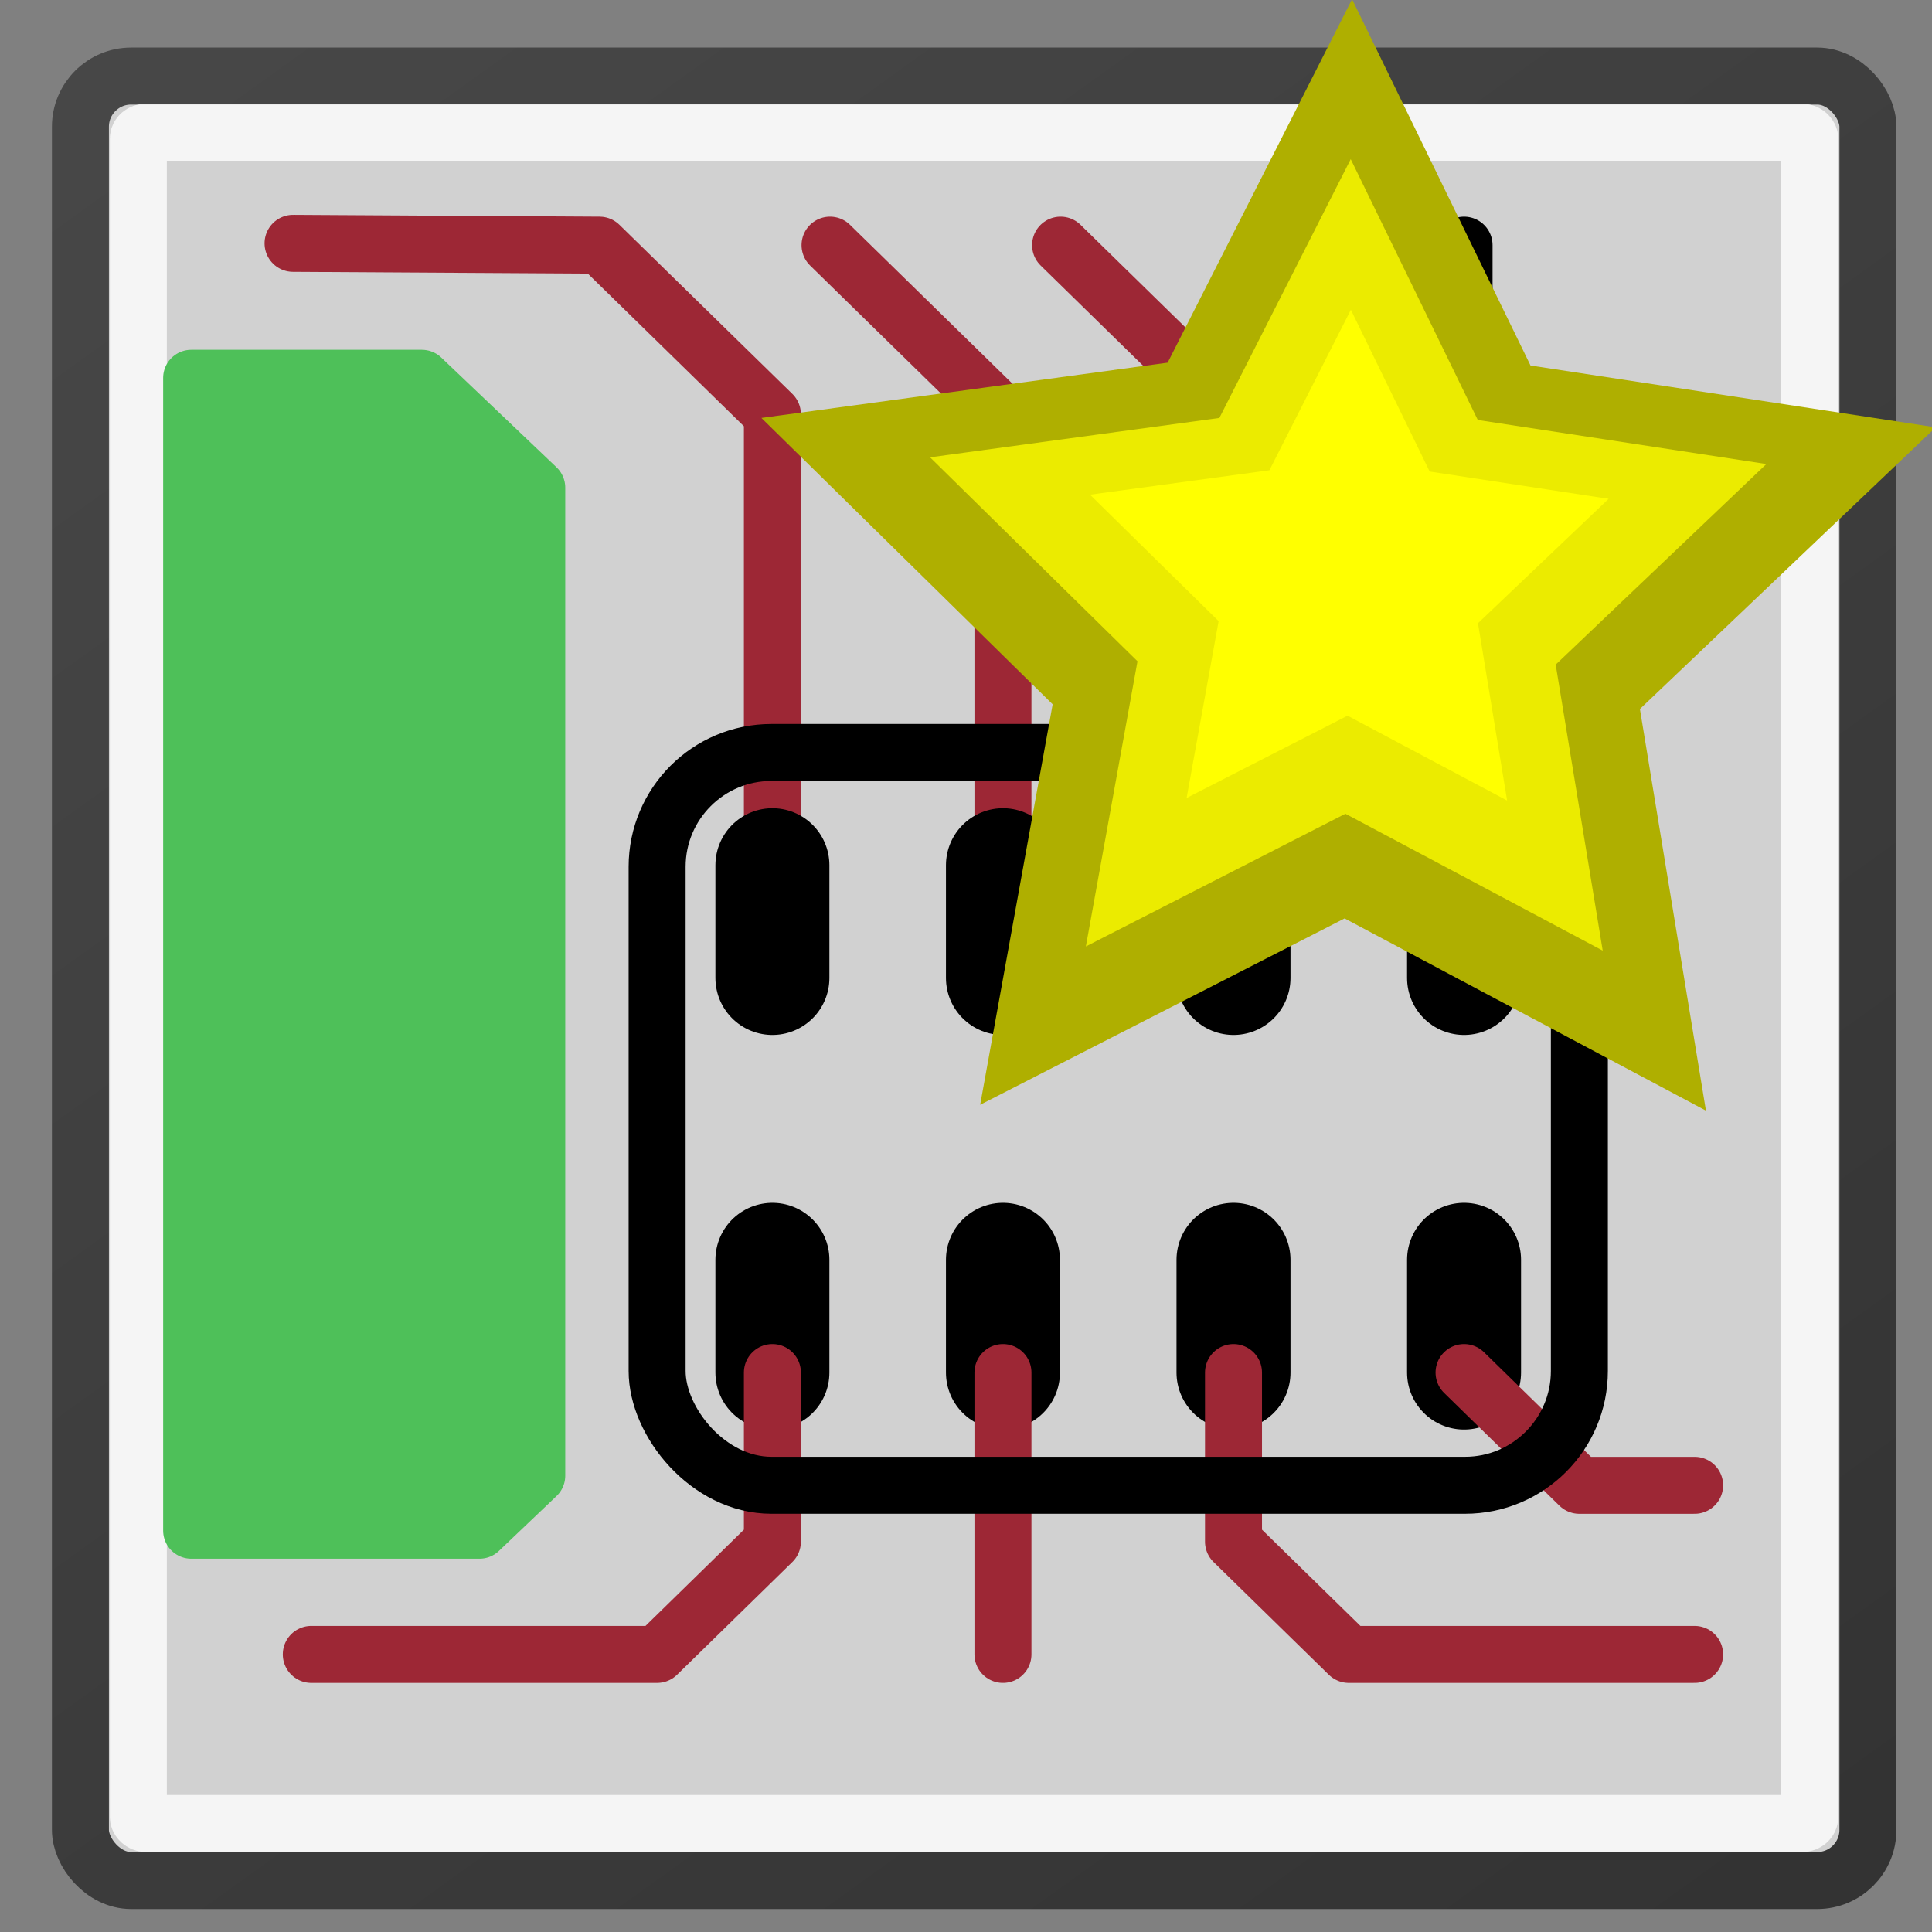 <?xml version="1.0" encoding="UTF-8" standalone="no"?>
<svg
   xmlns:dc="http://purl.org/dc/elements/1.1/"
   xmlns:cc="http://creativecommons.org/ns#"
   xmlns:rdf="http://www.w3.org/1999/02/22-rdf-syntax-ns#"
   xmlns:svg="http://www.w3.org/2000/svg"
   xmlns="http://www.w3.org/2000/svg"
   xmlns:xlink="http://www.w3.org/1999/xlink"
   xmlns:sodipodi="http://sodipodi.sourceforge.net/DTD/sodipodi-0.dtd"
   xmlns:inkscape="http://www.inkscape.org/namespaces/inkscape"
   height="48"
   width="48"
   version="1.0"
   id="svg2"
   inkscape:version="0.48.1 "
   sodipodi:docname="new_pcb.svg">
  <rect width="100%" height="100%" fill="#808080" stroke="none"/>
  <sodipodi:namedview
     pagecolor="#ffffff"
     bordercolor="#666666"
     borderopacity="1"
     objecttolerance="10"
     gridtolerance="10"
     guidetolerance="10"
     inkscape:pageopacity="0"
     inkscape:pageshadow="2"
     inkscape:window-width="1280"
     inkscape:window-height="968"
     id="namedview356"
     showgrid="false"
     inkscape:zoom="16.29279"
     inkscape:cx="24.689762"
     inkscape:cy="24.293552"
     inkscape:window-x="-4"
     inkscape:window-y="-4"
     inkscape:window-maximized="1"
     inkscape:current-layer="svg2" />
  <defs
     id="defs4">
    <radialGradient
       id="r"
       gradientUnits="userSpaceOnUse"
       cy="5.3"
       cx="4"
       gradientTransform="matrix(1.886,0,0,1.177,-3.544,-4.235)"
       r="17">
      <stop
         stop-color="#fff"
         offset="0"
         id="stop16" />
      <stop
         stop-color="#fff"
         stop-opacity="0"
         offset="1"
         id="stop18" />
    </radialGradient>
    <linearGradient
       id="m"
       y2="9.688"
       gradientUnits="userSpaceOnUse"
       x2="-24.75"
       y1="11.566"
       x1="-26.754">
      <stop
         stop-color="#fff"
         offset="0"
         id="stop21" />
      <stop
         stop-color="#fff"
         stop-opacity="0"
         offset="1"
         id="stop23" />
    </linearGradient>
    <radialGradient
       id="s"
       gradientUnits="userSpaceOnUse"
       cy="10.108"
       cx="-26.305"
       gradientTransform="matrix(.407 -.28 .751 1.093 57.815 -68.688)"
       r="7.042">
      <stop
         stop-color="#fff"
         offset="0"
         id="stop26" />
      <stop
         stop-color="#fff"
         offset=".475"
         id="stop28" />
      <stop
         stop-color="#fff"
         stop-opacity="0"
         offset="1"
         id="stop30" />
    </radialGradient>
    <linearGradient
       id="p"
       y2="54.449"
       gradientUnits="userSpaceOnUse"
       x2="7.922"
       y1="32.963"
       x1="6.793">
      <stop
         stop-color="#fff"
         offset="0"
         id="stop33" />
      <stop
         stop-color="#fff"
         stop-opacity="0"
         offset="1"
         id="stop35" />
    </linearGradient>
    <linearGradient
       id="q"
       y2="47.897"
       gradientUnits="userSpaceOnUse"
       x2="94.364"
       gradientTransform="matrix(1,0,0,1.49,-1.344,-22.802)"
       y1="40.665"
       x1="11.95">
      <stop
         stop-color="#3f7b04"
         offset="0"
         id="stop38" />
      <stop
         stop-color="#d3d7cf"
         stop-opacity="0"
         offset="1"
         id="stop40" />
    </linearGradient>
    <radialGradient
       id="w"
       gradientUnits="userSpaceOnUse"
       cy="33.188"
       cx="37.375"
       gradientTransform="matrix(1,0,0,0.227,0,25.671)"
       r="14.625">
      <stop
         offset="0"
         id="stop43" />
      <stop
         stop-opacity="0"
         offset="1"
         id="stop45" />
    </radialGradient>
    <radialGradient
       id="u"
       xlink:href="#a"
       gradientUnits="userSpaceOnUse"
       cy="39.5"
       cx="6"
       gradientTransform="matrix(1,0,0,2.167,0,-46.083)"
       r="3" />
    <linearGradient
       id="a">
      <stop
         offset="0"
         id="stop49" />
      <stop
         stop-opacity="0"
         offset="1"
         id="stop51" />
    </linearGradient>
    <radialGradient
       id="v"
       xlink:href="#a"
       gradientUnits="userSpaceOnUse"
       cy="39.5"
       cx="6"
       gradientTransform="matrix(1,0,0,2.167,-45,-125.08)"
       r="3" />
    <linearGradient
       id="o"
       y2="32.999"
       gradientUnits="userSpaceOnUse"
       x2="18"
       y1="46"
       x1="18">
      <stop
         stop-opacity="0"
         offset="0"
         id="stop55" />
      <stop
         offset=".5"
         id="stop57" />
      <stop
         stop-opacity="0"
         offset="1"
         id="stop59" />
    </linearGradient>
    <linearGradient
       id="n"
       y2="16.003"
       gradientUnits="userSpaceOnUse"
       x2="4"
       gradientTransform="translate(0.656,-0.25)"
       y1="53.321"
       x1="5.657">
      <stop
         stop-color="#32362e"
         offset="0"
         id="stop62" />
      <stop
         stop-color="#376c04"
         offset="1"
         id="stop64" />
    </linearGradient>
    <linearGradient
       id="ab"
       y2="4.219"
       gradientUnits="userSpaceOnUse"
       x2="7.596"
       gradientTransform="matrix(0.889,0,0,0.782,0.623,7.647)"
       y1="43.994"
       x1="40.752">
      <stop
         stop-color="#333"
         offset="0"
         id="stop7-6" />
      <stop
         stop-color="#474747"
         offset="1"
         id="stop9-7" />
    </linearGradient>
    <linearGradient
       inkscape:collect="always"
       xlink:href="#ab"
       id="linearGradient3060"
       gradientUnits="userSpaceOnUse"
       gradientTransform="matrix(1.273,0,0,1.096,-6.411,-2.106)"
       x1="40.752"
       y1="43.994"
       x2="7.596"
       y2="4.219" />
  </defs>
  <rect
     id="rect59"
     x="1.998"
     y="1.89"
     display="block"
     width="44.41"
     height="44.831"
     ry="1.259"
     style="color:#000000;fill:#ffffff;fill-opacity:0.633;stroke:url(#linearGradient3060);stroke-width:1.416;stroke-linecap:round;stroke-linejoin:round;display:block" />
  <rect
     id="rect61"
     x="3.437"
     y="3.285"
     width="41.526"
     height="42.02"
     ry="0.161"
     rx="0.189"
     display="block"
     style="opacity:0.791;color:#000000;fill:none;stroke:#ffffff;stroke-width:1.416;stroke-linecap:round;stroke-linejoin:round;display:block" />
  <path
     inkscape:connector-curvature="0"
     id="path63"
     display="block"
     d="m 7.281,6.046 7.613,0.045 4.296,4.201 v 11.204"
     style="color:#000000;fill:none;stroke:#9d2735;stroke-width:1.416;stroke-linecap:round;stroke-linejoin:round;display:block;stroke-opacity:1" />
  <path
     inkscape:connector-curvature="0"
     id="path65"
     display="block"
     d="M 24.918,21.496 V 10.293 L 20.622,6.091"
     style="color:#000000;fill:none;stroke:#9d2735;stroke-width:1.416;stroke-linecap:round;stroke-linejoin:round;display:block;stroke-opacity:1" />
  <path
     inkscape:connector-curvature="0"
     id="path67"
     display="block"
     d="M 30.646,21.496 V 10.293 L 26.35,6.091"
     style="color:#000000;fill:none;stroke:#9d2735;stroke-width:1.416;stroke-linecap:round;stroke-linejoin:round;display:block;stroke-opacity:1" />
  <path
     inkscape:connector-curvature="0"
     id="path69"
     display="block"
     d="M 36.374,21.496 V 6.091"
     style="color:#000000;fill:none;stroke:#000000;stroke-width:1.416;stroke-linecap:round;stroke-linejoin:round;display:block" />
  <path
     inkscape:connector-curvature="0"
     id="path71"
     display="block"
     d="M 19.19,21.496 V 24.297"
     style="color:#000000;fill:none;stroke:#000000;stroke-width:2.832;stroke-linecap:round;stroke-linejoin:round;display:block" />
  <path
     inkscape:connector-curvature="0"
     id="path73"
     display="block"
     d="M 24.918,21.496 V 24.297"
     style="color:#000000;fill:none;stroke:#000000;stroke-width:2.832;stroke-linecap:round;stroke-linejoin:round;display:block" />
  <path
     inkscape:connector-curvature="0"
     id="path75"
     display="block"
     d="M 30.646,21.496 V 24.297"
     style="color:#000000;fill:none;stroke:#000000;stroke-width:2.832;stroke-linecap:round;stroke-linejoin:round;display:block" />
  <path
     inkscape:connector-curvature="0"
     id="path77"
     display="block"
     d="M 36.374,21.496 V 24.297"
     style="color:#000000;fill:none;stroke:#000000;stroke-width:2.832;stroke-linecap:round;stroke-linejoin:round;display:block" />
  <path
     inkscape:connector-curvature="0"
     id="path79"
     display="block"
     d="M 36.374,31.3 V 34.101"
     style="color:#000000;fill:none;stroke:#000000;stroke-width:2.832;stroke-linecap:round;stroke-linejoin:round;display:block" />
  <path
     inkscape:connector-curvature="0"
     id="path81"
     display="block"
     d="M 30.646,31.3 V 34.101"
     style="color:#000000;fill:none;stroke:#000000;stroke-width:2.832;stroke-linecap:round;stroke-linejoin:round;display:block" />
  <path
     inkscape:connector-curvature="0"
     id="path83"
     display="block"
     d="M 24.918,31.3 V 34.101"
     style="color:#000000;fill:none;stroke:#000000;stroke-width:2.832;stroke-linecap:round;stroke-linejoin:round;display:block" />
  <path
     inkscape:connector-curvature="0"
     id="path85"
     display="block"
     d="M 19.19,31.3 V 34.101"
     style="color:#000000;fill:none;stroke:#000000;stroke-width:2.832;stroke-linecap:round;stroke-linejoin:round;display:block" />
  <path
     inkscape:connector-curvature="0"
     id="path87"
     display="block"
     d="m 19.19,34.101 v 4.201 l -2.864,2.801 H 7.734"
     style="color:#000000;fill:none;stroke:#9d2735;stroke-width:1.416;stroke-linecap:round;stroke-linejoin:round;display:block;stroke-opacity:1" />
  <path
     inkscape:connector-curvature="0"
     id="path89"
     display="block"
     d="m 24.918,34.101 v 7.002"
     style="color:#000000;fill:none;stroke:#9d2735;stroke-width:1.416;stroke-linecap:round;stroke-linejoin:round;display:block;stroke-opacity:1" />
  <path
     inkscape:connector-curvature="0"
     id="path91"
     display="block"
     d="m 30.646,34.101 v 4.201 l 2.864,2.801 h 8.592"
     style="color:#000000;fill:none;stroke:#9d2735;stroke-width:1.416;stroke-linecap:round;stroke-linejoin:round;display:block;stroke-opacity:1" />
  <path
     inkscape:connector-curvature="0"
     id="path93"
     display="block"
     d="m 36.374,34.101 2.864,2.801 h 2.864"
     style="color:#000000;fill:none;stroke:#9d2735;stroke-width:1.416;stroke-linecap:round;stroke-linejoin:round;display:block;stroke-opacity:1" />
  <path
     inkscape:connector-curvature="0"
     id="path95"
     d="M 4.752,9.389 H 10.481 l 2.864,2.727 v 24.547 l -1.432,1.364 H 4.752 V 9.389 z"
     display="block"
     style="color:#000000;stroke:#4ec059;stroke-width:1.397;stroke-linecap:round;stroke-linejoin:round;stroke-opacity:1;display:block;fill:#4ec059;fill-opacity:1" />
  <rect
     id="rect97"
     x="16.326"
     y="18.695"
     width="22.913"
     height="18.206"
     ry="2.84"
     display="block"
     style="color:#000000;fill:none;stroke:#000000;stroke-width:1.416;stroke-linecap:round;stroke-linejoin:round;display:block" />
  <g
     transform="matrix(4.123,0,0,4.092,-14.283,26.609)"
     id="g78-0">
    <path
       style="fill:#afaf00"
       d="M 12,5.5 9.483,4.151 6.944,5.459 7.449,2.648 5.42,0.638 8.25,0.25 9.535,-2.301 10.778,0.27 13.601,0.704 11.54,2.681 z"
       transform="matrix(0.865,0,0,0.865,3.364,-4.517)"
       id="path80-8"
       inkscape:connector-curvature="0" />
    <path
       style="fill:#ebeb00"
       d="M 12,5.5 9.483,4.151 6.944,5.459 7.449,2.648 5.42,0.638 8.25,0.25 9.535,-2.301 10.778,0.27 13.601,0.704 11.54,2.681 z"
       id="path82-8"
       inkscape:connector-curvature="0"
       transform="matrix(0.616,0,0,0.616,5.73,-4.119)" />
    <path
       style="fill:#ffff00"
       d="M 12,5.5 9.483,4.151 6.944,5.459 7.449,2.648 5.42,0.638 8.25,0.25 9.535,-2.301 10.778,0.27 13.601,0.704 11.54,2.681 z"
       transform="matrix(0.382,0,0,0.382,7.962,-3.743)"
       id="path84-5"
       inkscape:connector-curvature="0" />
  </g>
</svg>
